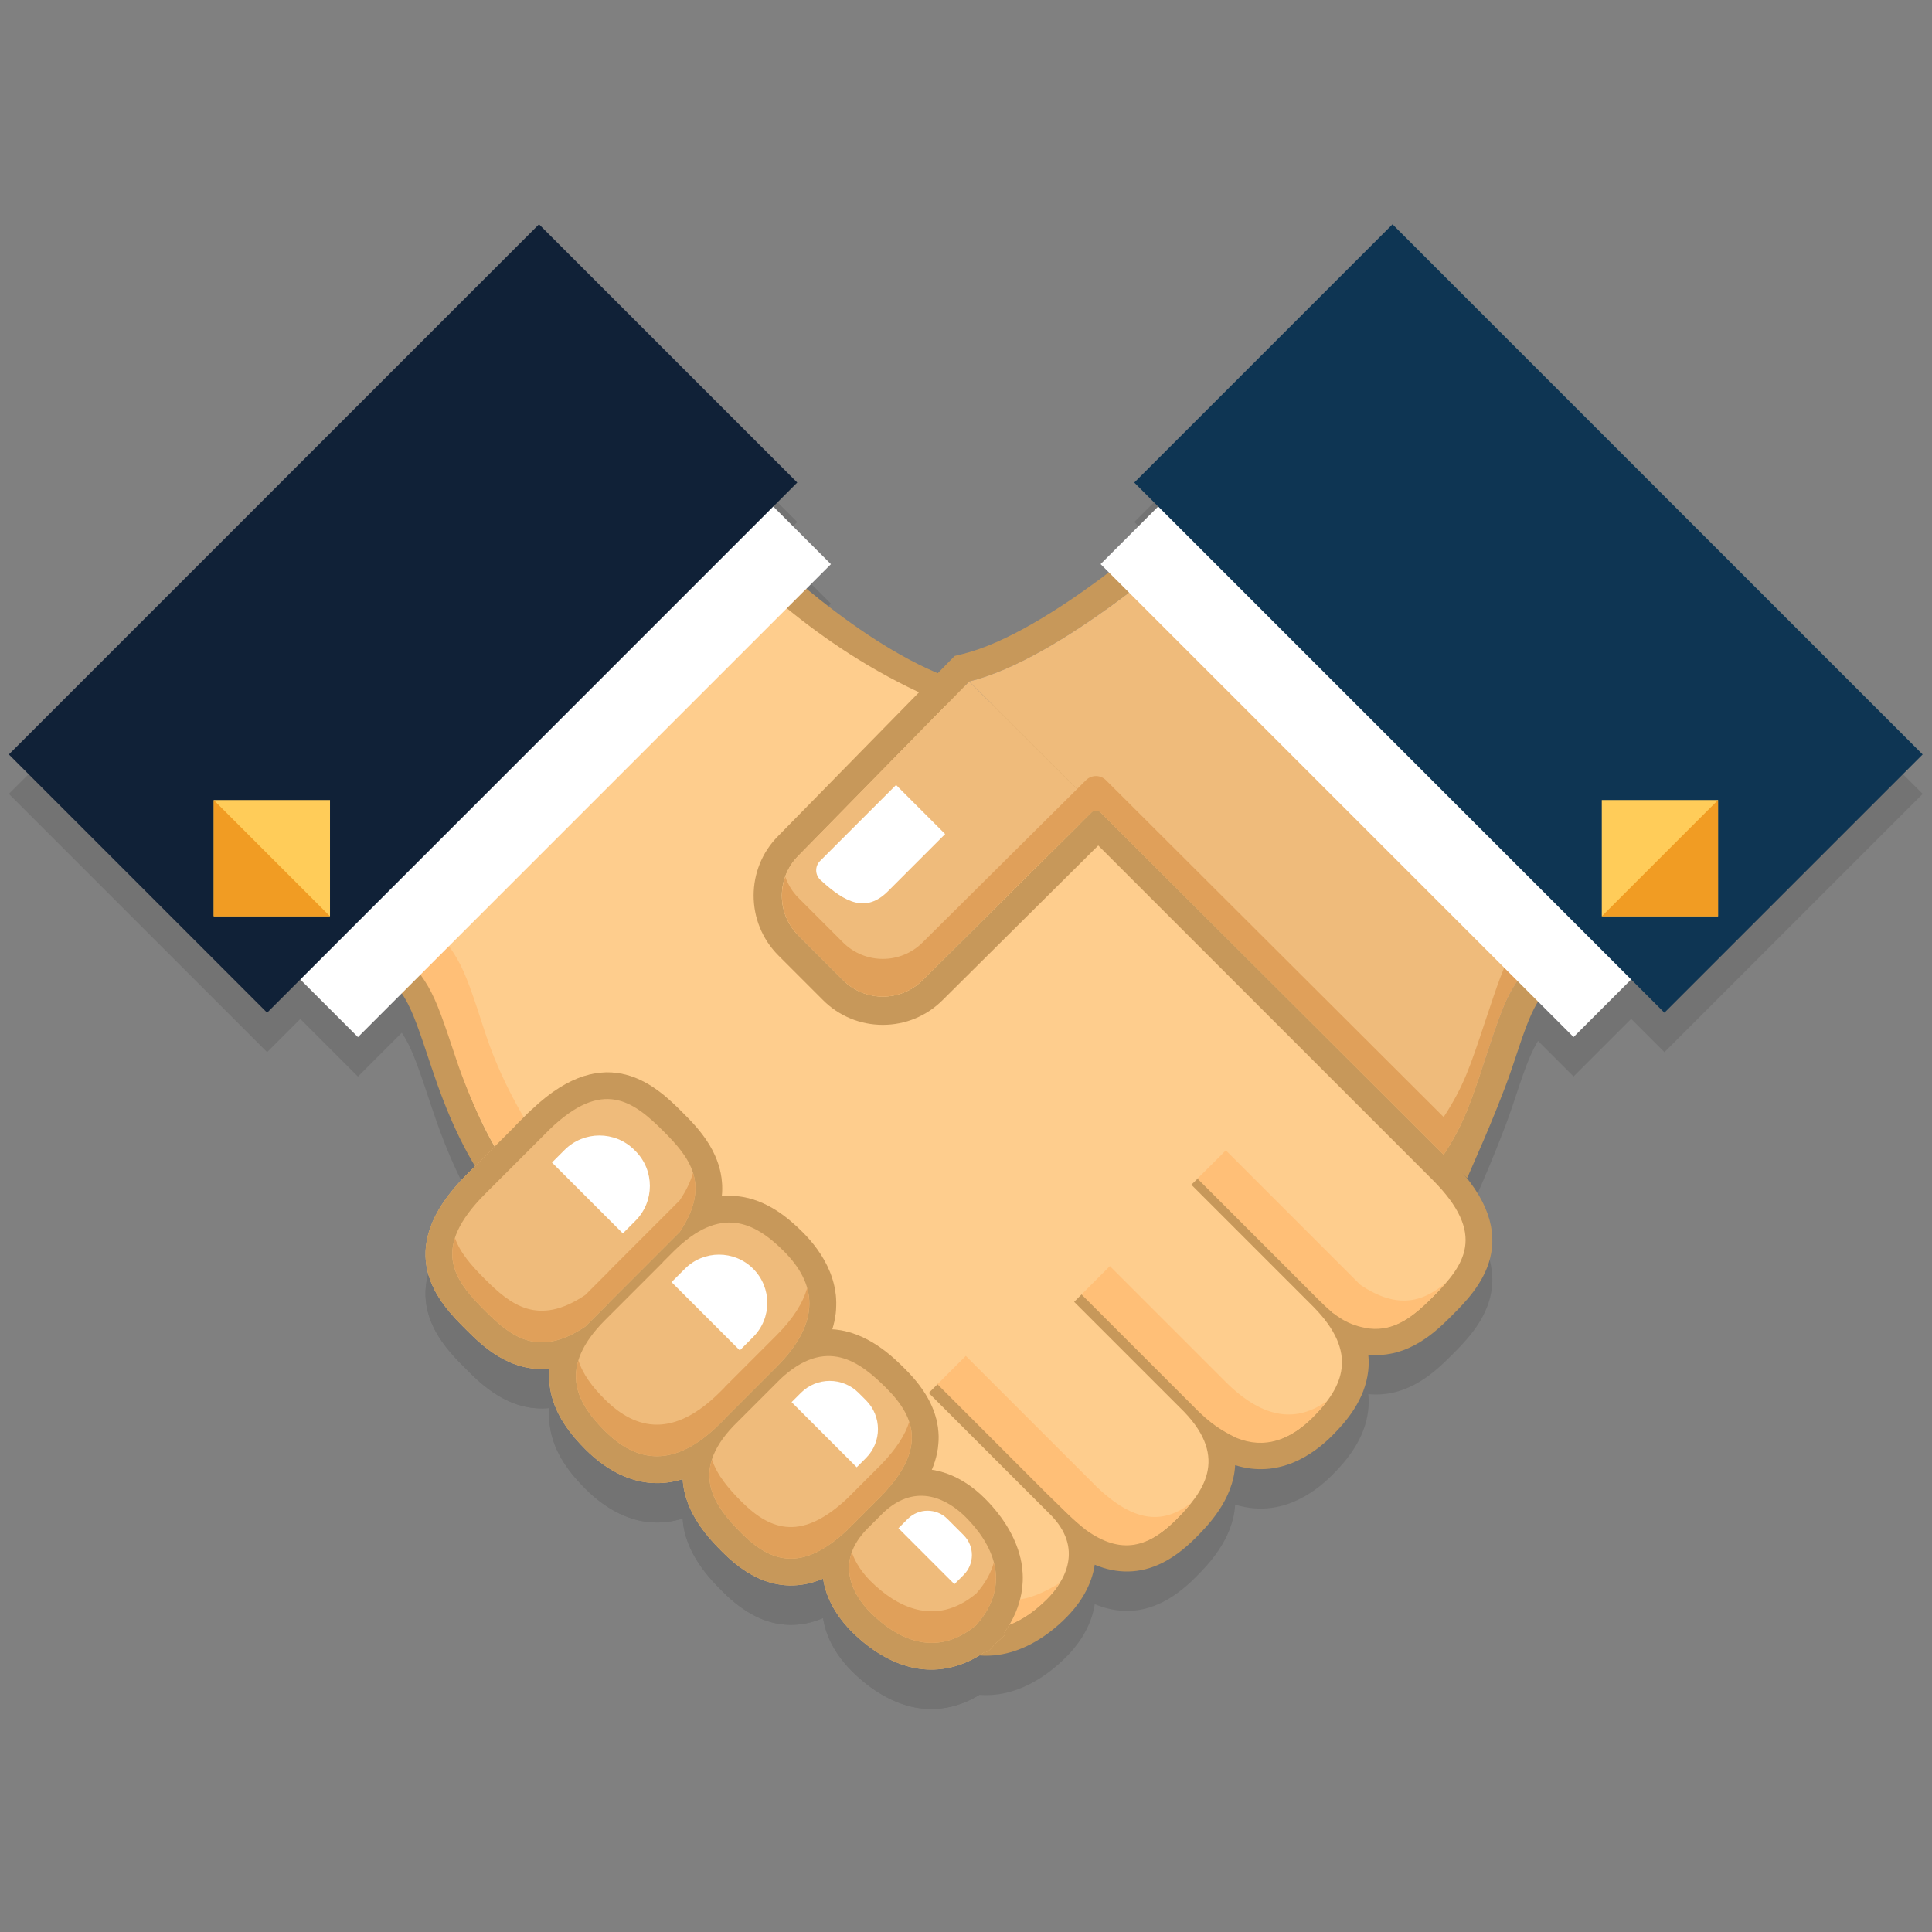 <?xml version="1.0" encoding="utf-8"?>
<!-- Generator: Adobe Illustrator 17.0.0, SVG Export Plug-In . SVG Version: 6.00 Build 0)  -->
<!DOCTYPE svg PUBLIC "-//W3C//DTD SVG 1.1//EN" "http://www.w3.org/Graphics/SVG/1.1/DTD/svg11.dtd">
<svg version="1.1" id="Layer_1" xmlns="http://www.w3.org/2000/svg" xmlns:xlink="http://www.w3.org/1999/xlink" x="0px" y="0px"
	 width="200px" height="200px" viewBox="0 0 200 200" enable-background="new 0 0 200 200" xml:space="preserve">
<rect x="0" y="0" width="200" height="200" fill="#808080" stroke="none"/>
<g>
	<g opacity="0.1">
		<g>
			<defs>
				<rect id="SVGID_1_" x="0.915" y="27.289" width="198.147" height="149.624"/>
			</defs>
			<clipPath id="SVGID_2_">
				<use xlink:href="#SVGID_1_"  overflow="visible"/>
			</clipPath>
			<path clip-path="url(#SVGID_2_)" d="M137.224,151.429c1.287-1.287,4.635-4.635,2.824-9.256c4.666,1.725,7.673-1.282,9.584-3.193
				c3.379-3.379,6.439-7.53-0.089-14.059l-49.129-49.128C90.917,73.46,76.968,60.579,74.538,58.15
				c-0.246-0.246-0.475-0.479-0.686-0.692c-0.171-0.172-0.329-0.336-0.483-0.489c-0.763-0.764-3.403-2.148-4.814-0.738
				L32.489,92.297c-0.597,0.598-0.811,1.668,0.128,2.607c0.281,0.281,0.628,0.521,0.96,0.75c0.19,0.133,0.448,0.31,0.539,0.401
				c1.173,1.365,2.923,3.171,4.467,4.762l0.331,0.343c4.776,4.93,4.821,5.069,7.26,12.388l0.094,0.281
				c3.232,9.709,6.519,14.091,14.756,22.329c1.856,1.856,20.524,20.468,22.96,22.839c3.345,3.256,7.139,6.949,11.72,11.53
				c0.106,0.114,0.21,0.223,0.315,0.328c4.154,4.154,9.134,3.941,13.658-0.584c1.787-1.787,3.038-4.279,2.497-6.884
				c3.832,2.644,7.336,2.191,10.87-1.344c1.549-1.549,4.679-4.675,3.463-8.831C131.083,155.868,134.771,153.881,137.224,151.429"/>
			<path clip-path="url(#SVGID_2_)" d="M141.645,144.319c4.193,0.411,7.065-2.461,8.673-4.07c2.585-2.584,7.963-7.963-0.071-15.996
				l-1.34-1.341l-43.228-43.228c-3.821-3.822-5.559-4.603-8.82-6.006c-9.501-4.085-19.178-13.76-21.633-16.216
				c-0.246-0.245-0.469-0.472-0.681-0.686c-0.172-0.175-0.334-0.34-0.485-0.492c-0.607-0.606-1.556-1.156-2.544-1.473
				c-2.305-0.741-3.638,0.14-4.23,0.731L31.22,91.61c-1.075,1.075-1.395,3.039,0.128,4.562c0.371,0.37,0.786,0.658,1.15,0.91
				c0.11,0.076,0.266,0.183,0.35,0.249c1.2,1.387,2.924,3.164,4.449,4.738l0.332,0.344c4.557,4.703,4.557,4.703,6.941,11.862
				l0.094,0.285c3.319,9.973,6.679,14.456,15.091,22.868c1.862,1.863,20.534,20.478,22.973,22.851
				c3.341,3.252,7.123,6.936,11.695,11.504c0.108,0.118,0.219,0.232,0.329,0.341c3.396,3.396,6.765,3.615,8.996,3.201
				c2.274-0.423,4.563-1.73,6.617-3.785c1.084-1.084,2.471-2.862,2.908-5.161c0.021-0.102,0.039-0.21,0.053-0.321
				c1.174,0.495,2.333,0.725,3.495,0.702c2.381-0.049,4.642-1.176,6.913-3.445c1.199-1.2,3.926-3.926,4.129-7.557
				c0-0.001,0.002-0.003,0.003-0.002c4.493,1.395,8.031-1.045,10.044-3.059c1.435-1.434,3.379-3.687,3.723-6.673
				C141.7,145.457,141.703,144.889,141.645,144.319 M123.991,149.999l-11.974-11.973l-0.821,0.821l11.394,11.393
				c4.641,4.84,1.946,8.356-0.814,11.117c-3.185,3.185-6.45,4.026-11.182-0.544l-13.49-13.491l-0.96,0.959l12.434,12.433
				c0.041,0.041,0.082,0.08,0.12,0.118c3.54,3.54,1.512,6.949-0.289,8.75c-2.727,2.726-7.151,5.135-11.703,0.584
				c-0.101-0.1-0.199-0.204-0.298-0.311c-7.99-7.989-30.342-30.03-34.698-34.386c-8.169-8.169-11.292-12.383-14.421-21.787
				c-2.575-7.731-2.617-7.976-7.675-13.197c-1.598-1.649-3.51-3.612-4.741-5.044c-0.02-0.024-0.045-0.048-0.068-0.072
				c-0.364-0.364-1.118-0.77-1.501-1.154c-0.23-0.23-0.327-0.453-0.128-0.651l35.326-35.326c0.989-0.989,2.61-0.989,3.6,0
				c0.335,0.336,0.724,0.734,1.168,1.179c3.287,3.286,10.92,11.473,22.918,16.807c2.839,1.262,4.72,2.597,7.612,5.489l44.474,44.474
				l0.018,0.018c5.68,5.68,3.283,8.872,0.071,12.086c-2.637,2.637-5.489,4.988-10.419,1.667v-0.001l-13.927-13.926
				c0.019,0.022-0.69,0.69-0.69,0.69l12.626,12.626c4.767,4.821,3.052,8.341,0.001,11.392
				C132.62,154.077,128.714,154.709,123.991,149.999"/>
			<path clip-path="url(#SVGID_2_)" d="M99.283,166.982c-22.977-22.977-42.994-37.27-49.118-56.174
				c-2.511-7.752-2.617-7.976-7.674-13.198c-1.599-1.649-3.512-3.61-4.744-5.043c-0.51-0.597-2.251-1.323-1.696-1.878l-2.934,2.934
				c-0.554,0.554,1.186,1.281,1.697,1.877c1.231,1.432,3.143,3.394,4.741,5.044c5.058,5.221,5.099,5.466,7.675,13.197
				c1.361,4.087,3.951,9.984,7.598,14.285c8.287,9.774,25.059,25.425,41.522,41.888c4.656,4.967,9.215,2.513,12.001-0.274
				c0.461-0.462,0.938-1.029,1.331-1.678C106.681,169.805,103.166,171.123,99.283,166.982"/>
			<path clip-path="url(#SVGID_2_)" d="M140.82,137.084l-13.927-13.927c0.018,0.023-2.933,2.934-2.933,2.934l12.49,12.491
				c1.876,1.896,3.153,2.713,5.305,3.03c2.725,0.309,4.691-1.403,6.55-3.261c0.507-0.506,0.994-1.014,1.43-1.53
				C147.472,138.731,144.835,139.789,140.82,137.084"/>
			<path clip-path="url(#SVGID_2_)" d="M126.867,147.123l-11.974-11.974l-2.935,2.934l11.475,11.475
				c1.998,2.08,3.185,2.673,4.526,3.36c2.982,1.225,5.6,0.218,7.937-2.118c0.546-0.546,1.047-1.108,1.477-1.688
				C134.369,151.269,130.921,151.165,126.867,147.123"/>
			<path clip-path="url(#SVGID_2_)" d="M113.47,157.938l-13.491-13.491l-2.933,2.934l11.318,11.319
				c2.041,1.972,2.568,2.568,3.992,3.717c3.782,2.756,6.6,1.759,9.361-1.002c0.548-0.548,1.092-1.126,1.577-1.736
				C120.516,161.797,117.534,161.862,113.47,157.938"/>
			
				<rect x="47.662" y="46.576" transform="matrix(-0.707 -0.707 0.707 -0.707 37.823 178.071)" clip-path="url(#SVGID_2_)" width="16.258" height="69.251"/>
			
				<rect x="22.82" y="29.286" transform="matrix(-0.707 -0.707 0.707 -0.707 23.079 145.755)" clip-path="url(#SVGID_2_)" width="37.813" height="77.624"/>
			<rect x="22.125" y="86.9" clip-path="url(#SVGID_2_)" width="12.036" height="12.034"/>
			<polygon clip-path="url(#SVGID_2_)" points="22.123,98.934 34.159,98.934 22.125,86.9 			"/>
			<path clip-path="url(#SVGID_2_)" d="M105.725,165.809c-0.423-2.274-1.73-4.562-3.785-6.616c-1.085-1.085-2.862-2.471-5.162-2.908
				c-0.101-0.021-0.209-0.039-0.32-0.053c0.495-1.173,0.725-2.333,0.702-3.495c-0.049-2.381-1.175-4.642-3.445-6.912
				c-1.2-1.2-3.927-3.926-7.557-4.129c-0.001-0.001-0.003-0.002-0.002-0.004c1.395-4.494-1.045-8.031-3.059-10.045
				c-1.434-1.434-3.687-3.379-6.672-3.723c-0.568-0.066-1.136-0.07-1.706-0.012c0.41-4.193-2.461-7.065-4.07-8.673
				c-2.537-2.536-7.773-7.734-15.563-0.327l-0.009-0.009l-0.194,0.195c-0.079,0.076-0.153,0.134-0.231,0.212l-1.341,1.341
				l0.017,0.003l-3.701,3.701l-1.34,1.34c-8.034,8.034-2.656,13.412-0.072,15.996c1.609,1.609,4.481,4.481,8.674,4.071
				c-0.059,0.569-0.054,1.138,0.012,1.705c0.343,2.985,2.288,5.238,3.723,6.673c2.014,2.013,5.551,4.453,10.045,3.059
				c0.001-0.001,0.003,0,0.003,0.002c0.204,3.63,2.93,6.357,4.129,7.556c2.27,2.27,4.531,3.396,6.912,3.446
				c1.161,0.023,2.322-0.207,3.495-0.702c0.015,0.111,0.033,0.218,0.053,0.32c0.438,2.299,1.824,4.078,2.908,5.162
				c2.055,2.054,4.343,3.361,6.617,3.784c1.851,0.343,4.488,0.222,7.271-1.759l0.124,0.128c0.118-0.109,0.232-0.22,0.341-0.329
				c0.193-0.193,0.34-0.384,0.512-0.577c0.249-0.216,0.498-0.415,0.748-0.664c0.109-0.109,0.22-0.224,0.329-0.342l-0.147-0.142
				C105.946,170.298,106.067,167.66,105.725,165.809"/>
			<path clip-path="url(#SVGID_2_)" d="M129.837,55.623c0.585,0,1.144,0.169,1.584,0.608l36.066,36.066
				c0.597,0.597,0.812,1.668-0.128,2.607c-0.281,0.281-0.628,0.521-0.96,0.749c-0.19,0.134-0.448,0.311-0.539,0.402
				c-1.173,1.365-2.922,3.171-4.467,4.762l-0.331,0.344c-4.775,4.929-4.821,5.068-7.26,12.387l-0.094,0.282
				c-0.648,1.946-2.106,5.512-2.797,7.104l-35.381-35.275l-20.015,19.878c-1.14,1.14-2.633,1.709-4.127,1.709
				c-1.494,0-2.986-0.57-4.126-1.709l-4.615-4.615c-2.278-2.278-2.278-5.973,0-8.252l17.686-18.043
				c9.497-2.332,22.675-14.048,25.103-16.477c0.246-0.246,0.475-0.479,0.686-0.692c0.171-0.172,0.329-0.336,0.483-0.489
				C127.132,56.443,128.546,55.623,129.837,55.623 M129.837,52.698c-2.272,0-4.414,1.316-5.299,2.202l-0.281,0.283l-0.211,0.214
				l-0.147,0.148c-0.166,0.169-0.343,0.348-0.531,0.536c-2.153,2.153-14.941,13.546-23.732,15.704l-0.808,0.199l-0.583,0.594
				L80.558,90.623c-3.394,3.394-3.394,8.952,0.021,12.368l4.615,4.615c1.654,1.655,3.855,2.566,6.194,2.566
				c2.34,0,4.54-0.911,6.195-2.566l17.942-17.82l33.318,33.22l3.039,3.029l1.709-3.935c0.664-1.53,2.194-5.256,2.891-7.347
				l0.094-0.28c2.274-6.826,2.274-6.826,6.585-11.276l0.338-0.352c1.483-1.529,3.162-3.259,4.387-4.663
				c0.042-0.029,0.087-0.059,0.128-0.088l0.061-0.043c0.381-0.263,0.878-0.606,1.35-1.077c0.996-0.996,1.528-2.263,1.497-3.57
				c-0.029-1.194-0.514-2.321-1.369-3.175l-36.066-36.066C132.532,53.205,131.268,52.698,129.837,52.698"/>
			<path clip-path="url(#SVGID_2_)" d="M100.334,74.627c9.498-2.332,22.675-14.048,25.103-16.477
				c0.246-0.247,0.475-0.479,0.686-0.692c0.171-0.173,0.33-0.336,0.483-0.49c0.764-0.764,3.404-2.148,4.814-0.737l36.066,36.065
				c0.597,0.598,0.812,1.668-0.128,2.608c-0.281,0.281-0.627,0.52-0.96,0.749c-0.19,0.133-0.448,0.311-0.539,0.402
				c-1.173,1.365-2.922,3.17-4.467,4.761l-0.331,0.344c-4.775,4.929-4.821,5.068-7.26,12.387l-0.094,0.281
				c-1.527,4.588-2.192,6.611-4.26,9.789L100.334,74.627z"/>
			<path clip-path="url(#SVGID_2_)" d="M105.725,165.809c-0.423-2.273-1.73-4.562-3.785-6.616c-1.085-1.085-2.862-2.471-5.162-2.908
				c-0.101-0.021-0.209-0.039-0.319-0.053c0.495-1.173,0.724-2.333,0.701-3.495c-0.049-2.381-1.175-4.641-3.445-6.912
				c-1.2-1.199-3.927-3.926-7.557-4.129c-0.001-0.001-0.002-0.002-0.002-0.004c1.395-4.494-1.045-8.031-3.058-10.045
				c-1.435-1.434-3.688-3.379-6.673-3.723c-0.568-0.066-1.136-0.07-1.705-0.011c0.409-4.193-2.462-7.065-4.071-8.674
				c-2.536-2.536-7.773-7.734-15.563-0.327l-0.008-0.009l-0.195,0.195c-0.079,0.076-0.152,0.134-0.231,0.212l-1.341,1.34
				l0.017,0.003l-3.701,3.701l-1.34,1.34c-8.034,8.034-2.656,13.413-0.072,15.997c1.609,1.608,4.481,4.48,8.674,4.07
				c-0.059,0.569-0.054,1.138,0.012,1.705c0.343,2.985,2.288,5.238,3.723,6.673c2.014,2.014,5.551,4.453,10.045,3.059
				c0.001-0.001,0.003,0,0.003,0.002c0.204,3.63,2.93,6.357,4.129,7.556c2.27,2.27,4.531,3.396,6.913,3.446
				c1.161,0.023,2.321-0.207,3.495-0.702c0.014,0.111,0.032,0.218,0.053,0.32c0.437,2.299,1.823,4.078,2.908,5.162
				c2.055,2.054,4.343,3.361,6.617,3.784c1.851,0.343,4.488,0.222,7.271-1.758l0.124,0.128c0.118-0.108,0.232-0.219,0.341-0.329
				c0.193-0.193,0.34-0.384,0.512-0.576c0.25-0.217,0.498-0.416,0.748-0.665c0.109-0.109,0.22-0.224,0.329-0.341l-0.147-0.143
				C105.947,170.298,106.067,167.66,105.725,165.809 M50.172,139.735c-3.213-3.213-5.61-6.406,0.071-12.086
				c0.008-0.008,0.012-0.012,0.018-0.018c0,0,5.719-5.719,6.652-6.652c5.486-5.285,8.626-2.937,11.78,0.217
				c2.637,2.637,4.988,5.489,1.667,10.418c-0.001,0-0.001,0.001-0.001,0.001l-7.338,7.338c0.001-0.001,0.01,0.008,0.01,0.009
				l-2.441,2.441C55.661,144.722,52.809,142.371,50.172,139.735 M62.58,152.183c-3.05-3.051-4.765-6.572,0.002-11.392l6.038-6.037
				c0,0-0.009-0.009-0.01-0.01l1.14-1.14c4.821-4.767,8.342-3.053,11.392-0.002c3.335,3.335,3.967,7.239-0.743,11.964l-5.385,5.385
				l0.01,0.01l-0.48,0.479C69.82,156.151,65.915,155.518,62.58,152.183 M76.759,162.799c-2.761-2.761-5.457-6.276-0.814-11.116
				l4.806-4.806l-0.003-0.004c4.784-4.499,8.269-1.832,11.009,0.908c3.186,3.185,4.027,6.45-0.543,11.182l-3.491,3.491
				C83.11,166.786,79.895,165.934,76.759,162.799 M90.126,171.026c-1.802-1.802-3.83-5.21-0.29-8.75
				c0.038-0.038,0.08-0.078,0.121-0.118l1.504-1.504c3.458-3.234,6.761-1.269,8.524,0.495c2.616,2.616,4.922,6.796,1.085,11.151
				C96.79,175.884,92.701,173.6,90.126,171.026"/>
			<path clip-path="url(#SVGID_2_)" d="M60.592,141.401l2.441-2.441c-0.001,0-0.01-0.01-0.011-0.009l7.338-7.338h0.001
				c1.678-2.491,1.904-4.45,1.381-6.121c-0.246,0.871-0.682,1.814-1.381,2.853H70.36l-7.338,7.339
				c0.001-0.001,0.01,0.008,0.011,0.008l-2.441,2.441v0.001c-4.93,3.321-7.782,0.969-10.419-1.667
				c-1.353-1.354-2.553-2.706-3.074-4.239c-0.988,3.052,0.842,5.276,3.074,7.507C52.809,142.371,55.662,144.723,60.592,141.401z"/>
			<path clip-path="url(#SVGID_2_)" d="M75.024,150.961l-0.01-0.01l5.385-5.385c3.026-3.035,3.838-5.731,3.154-8.156
				c-0.419,1.528-1.423,3.152-3.154,4.888l-5.385,5.386l0.01,0.009l-0.479,0.48c-4.724,4.71-8.629,4.077-11.963,0.742
				c-1.243-1.242-2.253-2.564-2.706-4.017c-0.874,2.837,0.593,5.174,2.706,7.286c3.334,3.335,7.239,3.967,11.963-0.743
				L75.024,150.961z"/>
			<path clip-path="url(#SVGID_2_)" d="M94.122,151.278c-0.416,1.337-1.335,2.789-2.908,4.417l-3.49,3.49
				c-4.613,4.333-7.829,3.481-10.964,0.345c-1.275-1.275-2.527-2.714-3.058-4.367c-1.001,3.116,1.008,5.584,3.058,7.635
				c3.136,3.136,6.351,3.988,10.964-0.345l3.49-3.49C94.157,155.917,94.847,153.479,94.122,151.278"/>
			<path clip-path="url(#SVGID_2_)" d="M102.881,165.835c-0.284,1.04-0.857,2.113-1.812,3.197c-4.28,3.584-8.369,1.3-10.943-1.274
				c-0.752-0.751-1.536-1.784-1.946-2.986c-0.919,2.582,0.575,4.884,1.946,6.255c2.575,2.575,6.664,4.858,10.943,1.273
				C103.068,170.031,103.392,167.812,102.881,165.835"/>
			<path clip-path="url(#SVGID_2_)" d="M113.457,87.717l-17.942,17.819c-2.278,2.279-5.973,2.279-8.252,0l-4.615-4.615
				c-2.279-2.278-2.279-5.973,0-8.251l17.686-18.043L113.457,87.717z"/>
			<path clip-path="url(#SVGID_2_)" d="M166.717,91.527c-0.107,0.076-0.212,0.153-0.318,0.226c-0.19,0.134-0.448,0.311-0.539,0.402
				c-1.173,1.365-2.923,3.171-4.467,4.762l-0.331,0.343c-4.776,4.93-4.821,5.068-7.26,12.387l-0.094,0.282
				c-1.527,4.588-2.192,6.61-4.26,9.788l-34.959-34.872c-0.571-0.568-1.493-0.569-2.064-0.002l-16.909,16.793
				c-2.278,2.279-5.973,2.279-8.252,0l-4.615-4.614c-0.634-0.635-1.073-1.383-1.355-2.176c-0.729,2.055-0.29,4.432,1.355,6.075
				l4.615,4.616c2.278,2.278,5.973,2.278,8.252,0l17.426-17.306c0.286-0.284,0.747-0.284,1.032,0l35.475,35.387
				c2.069-3.178,2.734-5.2,4.26-9.789l0.094-0.281c2.438-7.319,2.484-7.458,7.26-12.388l0.331-0.344
				c1.543-1.591,3.294-3.397,4.467-4.762c0.091-0.091,0.35-0.268,0.539-0.401c0.333-0.229,0.68-0.468,0.96-0.75
				c0.939-0.939,0.724-2.01,0.128-2.607L166.717,91.527z"/>
			
				<rect x="136.056" y="46.577" transform="matrix(0.707 -0.707 0.707 0.707 -15.188 125.738)" clip-path="url(#SVGID_2_)" width="16.258" height="69.25"/>
			
				<rect x="139.343" y="29.286" transform="matrix(0.707 -0.707 0.707 0.707 -1.801 131.847)" clip-path="url(#SVGID_2_)" width="37.813" height="77.624"/>
			<rect x="165.816" y="86.9" clip-path="url(#SVGID_2_)" width="12.036" height="12.034"/>
			<polygon clip-path="url(#SVGID_2_)" points="177.852,98.934 165.817,98.934 177.851,86.9 			"/>
			<path clip-path="url(#SVGID_2_)" d="M84.893,93.208l7.867-7.867l5.082,5.081l-5.911,5.911c-2.255,2.255-4.388,1.253-6.999-1.16
				C84.361,94.647,84.344,93.757,84.893,93.208"/>
			<path clip-path="url(#SVGID_2_)" d="M64.475,131.761l-7.335-7.335l1.304-1.304c1.995-1.995,5.23-1.995,7.225,0l0.11,0.11
				c1.994,1.995,1.994,5.23,0,7.225L64.475,131.761z"/>
			<path clip-path="url(#SVGID_2_)" d="M76.584,143.871l-7.066-7.066l1.383-1.383c1.951-1.951,5.114-1.951,7.066,0
				c1.951,1.951,1.951,5.115,0,7.066L76.584,143.871z"/>
			<path clip-path="url(#SVGID_2_)" d="M88.687,155.973l-6.742-6.742l0.962-0.961c1.649-1.651,4.324-1.651,5.974,0l0.768,0.767
				c1.649,1.65,1.649,4.325,0,5.974L88.687,155.973z"/>
			<path clip-path="url(#SVGID_2_)" d="M98.798,168.072l-5.792-5.792l0.961-0.962c1.135-1.134,2.974-1.134,4.108,0l1.685,1.684
				c1.134,1.135,1.134,2.975,0,4.108L98.798,168.072z"/>
		</g>
	</g>
	<path fill="#FECD8D" d="M137.224,147.347c1.287-1.287,4.635-4.635,2.824-9.256c4.666,1.726,7.673-1.282,9.584-3.193
		c3.379-3.379,6.439-7.53-0.089-14.059l-49.129-49.128c-9.497-2.332-23.445-15.213-25.875-17.643
		c-0.246-0.246-0.475-0.478-0.686-0.691c-0.171-0.173-0.329-0.336-0.483-0.489c-0.763-0.764-3.403-2.149-4.814-0.738L32.489,88.215
		c-0.597,0.598-0.811,1.668,0.128,2.607c0.281,0.281,0.628,0.522,0.96,0.75c0.19,0.133,0.448,0.311,0.539,0.402
		c1.173,1.365,2.923,3.17,4.467,4.761l0.331,0.344c4.776,4.929,4.821,5.068,7.26,12.387l0.094,0.282
		c3.232,9.709,6.519,14.091,14.756,22.328c1.856,1.856,20.524,20.468,22.96,22.84c3.345,3.256,7.139,6.949,11.72,11.53
		c0.106,0.115,0.21,0.223,0.315,0.328c4.154,4.154,9.134,3.941,13.658-0.584c1.787-1.787,3.038-4.278,2.497-6.884
		c3.832,2.644,7.336,2.191,10.87-1.344c1.549-1.549,4.679-4.674,3.463-8.831C131.083,151.788,134.771,149.8,137.224,147.347"/>
	<path fill="#C7985A" d="M141.645,140.238c4.193,0.41,7.065-2.461,8.673-4.07c2.585-2.584,7.963-7.963-0.071-15.996l-1.34-1.341
		l-43.228-43.228c-3.821-3.821-5.559-4.602-8.82-6.005c-9.501-4.085-19.178-13.76-21.633-16.216
		c-0.246-0.245-0.469-0.472-0.681-0.686c-0.172-0.175-0.334-0.341-0.485-0.492c-0.606-0.607-1.556-1.156-2.544-1.473
		c-2.305-0.741-3.638,0.14-4.23,0.731L31.22,87.53c-1.075,1.075-1.395,3.039,0.128,4.562c0.371,0.37,0.786,0.658,1.15,0.91
		c0.11,0.076,0.266,0.183,0.35,0.249c1.2,1.387,2.924,3.164,4.449,4.738l0.332,0.344c4.557,4.703,4.557,4.703,6.941,11.862
		l0.094,0.285c3.319,9.973,6.679,14.456,15.091,22.868c1.862,1.862,20.534,20.478,22.973,22.851
		c3.341,3.252,7.123,6.935,11.695,11.504c0.108,0.117,0.219,0.232,0.329,0.341c3.396,3.396,6.765,3.615,8.996,3.201
		c2.274-0.423,4.563-1.73,6.617-3.785c1.084-1.085,2.471-2.862,2.908-5.162c0.021-0.101,0.039-0.209,0.053-0.32
		c1.174,0.495,2.333,0.725,3.495,0.702c2.381-0.049,4.642-1.176,6.913-3.445c1.199-1.2,3.926-3.926,4.129-7.557
		c0-0.002,0.002-0.003,0.003-0.002c4.493,1.395,8.031-1.045,10.044-3.059c1.435-1.434,3.379-3.687,3.723-6.673
		C141.7,141.376,141.703,140.808,141.645,140.238 M123.991,145.919l-11.974-11.973l-0.821,0.821l11.394,11.393
		c4.641,4.84,1.946,8.356-0.814,11.116c-3.185,3.186-6.45,4.027-11.182-0.543l-13.49-13.491l-0.96,0.959l12.434,12.433
		c0.041,0.041,0.082,0.08,0.12,0.118c3.54,3.54,1.512,6.949-0.289,8.75c-2.727,2.727-7.151,5.136-11.703,0.585
		c-0.101-0.1-0.199-0.205-0.298-0.311c-7.99-7.989-30.342-30.03-34.698-34.386c-8.169-8.169-11.292-12.383-14.421-21.787
		c-2.575-7.731-2.617-7.976-7.675-13.197c-1.598-1.65-3.51-3.612-4.741-5.044c-0.02-0.024-0.045-0.048-0.068-0.072
		c-0.364-0.364-1.118-0.77-1.501-1.154c-0.23-0.23-0.327-0.453-0.128-0.651L68.501,54.16c0.989-0.989,2.61-0.989,3.6,0
		c0.335,0.336,0.724,0.734,1.168,1.179c3.287,3.286,10.92,11.473,22.918,16.807c2.839,1.262,4.72,2.597,7.612,5.489l44.474,44.474
		c0.005,0.005,0.011,0.01,0.018,0.017c5.68,5.68,3.283,8.873,0.071,12.086c-2.637,2.637-5.489,4.988-10.419,1.667
		c0-0.001,0-0.001,0-0.001l-13.927-13.926c0.019,0.022-0.69,0.69-0.69,0.69l12.626,12.626c4.767,4.821,3.052,8.341,0.001,11.392
		C132.62,149.997,128.714,150.628,123.991,145.919"/>
	<path fill="#FFBF77" d="M99.283,162.901c-22.977-22.976-42.994-37.269-49.118-56.174c-2.511-7.752-2.617-7.976-7.674-13.198
		c-1.599-1.648-3.512-3.61-4.744-5.043c-0.51-0.596-2.251-1.323-1.696-1.878l-2.934,2.934c-0.554,0.554,1.186,1.282,1.697,1.877
		c1.231,1.433,3.143,3.394,4.741,5.044c5.058,5.222,5.099,5.466,7.675,13.197c1.361,4.087,3.951,9.984,7.598,14.285
		c8.287,9.774,25.059,25.425,41.522,41.888c4.656,4.968,9.215,2.513,12.001-0.274c0.461-0.461,0.938-1.029,1.331-1.678
		C106.681,165.724,103.166,167.043,99.283,162.901"/>
	<path fill="#FFBF77" d="M140.82,133.003l-13.927-13.927c0.018,0.023-2.933,2.934-2.933,2.934l12.49,12.491
		c1.876,1.896,3.153,2.713,5.305,3.03c2.725,0.31,4.691-1.402,6.55-3.261c0.507-0.507,0.994-1.014,1.43-1.531
		C147.472,134.651,144.835,135.708,140.82,133.003"/>
	<path fill="#FFBF77" d="M126.867,143.042l-11.974-11.974l-2.935,2.934l11.475,11.475c1.998,2.08,3.185,2.673,4.526,3.36
		c2.982,1.225,5.6,0.218,7.937-2.118c0.546-0.546,1.047-1.108,1.477-1.688C134.369,147.188,130.921,147.084,126.867,143.042"/>
	<path fill="#FFBF77" d="M113.47,153.857l-13.491-13.491l-2.933,2.934l11.318,11.319c2.041,1.971,2.568,2.568,3.992,3.717
		c3.782,2.756,6.6,1.759,9.361-1.002c0.548-0.547,1.092-1.125,1.577-1.736C120.516,157.716,117.534,157.781,113.47,153.857"/>
	
		<rect x="47.662" y="42.496" transform="matrix(-0.707 -0.707 0.707 -0.707 40.709 171.104)" fill="#FFFFFF" width="16.258" height="69.251"/>
	
		<rect x="22.821" y="25.206" transform="matrix(-0.707 -0.707 0.707 -0.707 25.965 138.789)" fill="#102137" width="37.813" height="77.623"/>
	<rect x="22.125" y="82.82" fill="#FFCC59" width="12.036" height="12.033"/>
	<polygon fill="#F19C23" points="22.123,94.853 34.159,94.854 22.125,82.82 	"/>
	<path fill="#EFBB7B" d="M105.725,161.729c-0.423-2.274-1.73-4.562-3.785-6.616c-1.085-1.085-2.862-2.471-5.162-2.908
		c-0.101-0.021-0.209-0.039-0.32-0.053c0.495-1.173,0.725-2.333,0.702-3.495c-0.049-2.381-1.175-4.642-3.445-6.913
		c-1.2-1.199-3.927-3.926-7.557-4.129c-0.001,0-0.003-0.001-0.002-0.003c1.395-4.494-1.045-8.031-3.059-10.045
		c-1.434-1.434-3.687-3.379-6.672-3.723c-0.568-0.066-1.136-0.07-1.706-0.012c0.41-4.193-2.461-7.065-4.07-8.673
		c-2.537-2.537-7.773-7.735-15.563-0.327l-0.009-0.009l-0.194,0.195c-0.079,0.076-0.153,0.133-0.231,0.212l-1.341,1.34l0.017,0.004
		l-3.701,3.7l-1.34,1.341c-8.034,8.034-2.656,13.412-0.072,15.996c1.609,1.609,4.481,4.481,8.674,4.071
		c-0.059,0.569-0.054,1.138,0.012,1.705c0.343,2.985,2.288,5.238,3.723,6.673c2.014,2.013,5.551,4.453,10.045,3.058
		c0.001,0,0.003,0.001,0.003,0.002c0.204,3.631,2.93,6.357,4.129,7.557c2.27,2.27,4.531,3.396,6.912,3.445
		c1.161,0.024,2.322-0.206,3.495-0.701c0.015,0.11,0.033,0.218,0.053,0.32c0.438,2.299,1.824,4.078,2.908,5.162
		c2.055,2.054,4.343,3.361,6.617,3.784c1.851,0.343,4.488,0.222,7.271-1.759l0.124,0.128c0.118-0.109,0.232-0.22,0.341-0.329
		c0.193-0.192,0.34-0.384,0.512-0.576c0.249-0.216,0.498-0.415,0.748-0.665c0.109-0.108,0.22-0.223,0.329-0.341l-0.147-0.142
		C105.946,166.217,106.067,163.58,105.725,161.729"/>
	<path fill="#C7985A" d="M129.837,51.543c0.585,0,1.144,0.168,1.584,0.607l36.066,36.066c0.597,0.597,0.812,1.668-0.128,2.607
		c-0.281,0.281-0.628,0.521-0.96,0.75c-0.19,0.133-0.448,0.31-0.539,0.401c-1.173,1.365-2.922,3.171-4.467,4.762l-0.331,0.344
		c-4.775,4.929-4.821,5.068-7.26,12.386l-0.094,0.282c-0.648,1.946-2.106,5.512-2.797,7.104l-35.381-35.275l-20.014,19.878
		c-1.14,1.14-2.633,1.709-4.127,1.709c-1.494,0-2.986-0.57-4.126-1.709l-4.615-4.614c-2.278-2.279-2.278-5.973,0-8.252
		l17.686-18.042c9.497-2.333,22.675-14.049,25.103-16.478c0.246-0.246,0.475-0.479,0.686-0.692c0.171-0.172,0.329-0.336,0.483-0.489
		C127.133,52.362,128.546,51.543,129.837,51.543 M129.837,48.617c-2.272,0-4.414,1.317-5.299,2.202l-0.281,0.283l-0.211,0.214
		l-0.147,0.148c-0.166,0.169-0.343,0.348-0.531,0.536c-2.153,2.153-14.941,13.546-23.732,15.705l-0.808,0.198l-0.583,0.594
		L80.558,86.542c-3.394,3.395-3.394,8.952,0.021,12.368l4.615,4.616c1.654,1.654,3.855,2.566,6.194,2.566
		c2.34,0,4.54-0.912,6.195-2.567l17.942-17.82l33.318,33.22l3.039,3.029l1.709-3.935c0.664-1.529,2.194-5.255,2.891-7.346
		l0.094-0.281c2.274-6.826,2.274-6.826,6.585-11.276l0.338-0.351c1.483-1.529,3.162-3.26,4.387-4.663
		c0.042-0.03,0.087-0.06,0.128-0.089l0.061-0.043c0.381-0.263,0.878-0.605,1.35-1.077c0.996-0.996,1.528-2.263,1.497-3.57
		c-0.029-1.193-0.514-2.321-1.369-3.175l-36.066-36.066C132.532,49.124,131.268,48.617,129.837,48.617"/>
	<path fill="#EFBB7B" d="M100.334,70.547c9.498-2.332,22.675-14.048,25.103-16.478c0.246-0.246,0.475-0.478,0.686-0.691
		c0.171-0.173,0.33-0.336,0.483-0.49c0.764-0.764,3.404-2.148,4.814-0.738l36.066,36.066c0.597,0.598,0.812,1.668-0.128,2.607
		c-0.281,0.281-0.627,0.521-0.96,0.75c-0.19,0.133-0.448,0.311-0.539,0.402c-1.173,1.365-2.922,3.17-4.467,4.761l-0.331,0.344
		c-4.775,4.929-4.821,5.068-7.26,12.387l-0.094,0.281c-1.527,4.588-2.192,6.611-4.26,9.789L100.334,70.547z"/>
	<path fill="#C7985A" d="M105.725,161.728c-0.423-2.273-1.73-4.562-3.785-6.616c-1.085-1.085-2.862-2.471-5.162-2.908
		c-0.101-0.021-0.209-0.039-0.319-0.053c0.495-1.173,0.724-2.333,0.701-3.495c-0.049-2.381-1.175-4.641-3.445-6.912
		c-1.2-1.199-3.927-3.927-7.557-4.13c-0.001,0-0.002-0.001-0.002-0.003c1.395-4.494-1.045-8.031-3.058-10.045
		c-1.435-1.434-3.688-3.379-6.673-3.723c-0.568-0.066-1.136-0.07-1.705-0.012c0.409-4.192-2.462-7.064-4.071-8.673
		c-2.536-2.537-7.773-7.734-15.563-0.327l-0.008-0.009l-0.195,0.195c-0.079,0.076-0.152,0.133-0.231,0.212l-1.341,1.34l0.017,0.004
		l-3.701,3.701l-1.34,1.34c-8.034,8.034-2.656,13.413-0.072,15.996c1.609,1.609,4.481,4.481,8.674,4.071
		c-0.059,0.569-0.054,1.138,0.012,1.705c0.343,2.985,2.288,5.238,3.723,6.673c2.014,2.014,5.551,4.453,10.045,3.058
		c0.001,0,0.003,0.001,0.003,0.003c0.204,3.63,2.93,6.357,4.129,7.556c2.27,2.27,4.531,3.396,6.913,3.446
		c1.161,0.023,2.321-0.207,3.495-0.702c0.014,0.11,0.032,0.218,0.053,0.32c0.437,2.299,1.823,4.078,2.908,5.162
		c2.055,2.054,4.343,3.361,6.617,3.784c1.851,0.343,4.488,0.222,7.271-1.758l0.124,0.128c0.118-0.108,0.232-0.219,0.341-0.329
		c0.193-0.193,0.34-0.384,0.512-0.576c0.25-0.217,0.498-0.416,0.748-0.666c0.109-0.108,0.22-0.223,0.329-0.34L103.965,169
		C105.947,166.217,106.067,163.579,105.725,161.728 M50.172,135.654c-3.213-3.213-5.61-6.406,0.071-12.086
		c0.008-0.008,0.012-0.012,0.018-0.018l6.652-6.652c5.486-5.285,8.626-2.937,11.78,0.217c2.637,2.637,4.988,5.489,1.667,10.418
		H70.36l-7.338,7.339c0.001-0.001,0.01,0.008,0.01,0.009l-2.441,2.441C55.661,140.642,52.809,138.29,50.172,135.654 M62.58,148.102
		c-3.05-3.051-4.765-6.572,0.002-11.392l6.038-6.037c0,0-0.009-0.009-0.01-0.01l1.14-1.14c4.821-4.768,8.342-3.053,11.392-0.002
		c3.335,3.335,3.967,7.239-0.743,11.964l-5.385,5.385l0.01,0.01l-0.48,0.479C69.82,152.07,65.915,151.437,62.58,148.102
		 M76.759,158.718c-2.761-2.761-5.457-6.276-0.814-11.116l4.806-4.806l-0.003-0.004c4.784-4.499,8.269-1.832,11.009,0.908
		c3.186,3.185,4.027,6.45-0.543,11.182l-3.491,3.49C83.11,162.706,79.895,161.854,76.759,158.718 M90.126,166.945
		c-1.802-1.802-3.83-5.21-0.29-8.75c0.038-0.038,0.08-0.078,0.121-0.118l1.504-1.504c3.458-3.234,6.761-1.269,8.524,0.495
		c2.616,2.616,4.922,6.796,1.085,11.151C96.79,171.803,92.701,169.519,90.126,166.945"/>
	<path fill="#E0A05A" d="M60.592,137.32l2.441-2.441c-0.001,0-0.01-0.01-0.011-0.009l7.338-7.338c0,0,0.001,0,0.001-0.001
		c1.678-2.49,1.904-4.449,1.381-6.12c-0.246,0.871-0.682,1.814-1.381,2.853H70.36l-7.338,7.339c0.001-0.001,0.01,0.008,0.011,0.008
		l-2.441,2.441v0.001c-4.93,3.321-7.782,0.969-10.419-1.667c-1.353-1.354-2.553-2.706-3.074-4.239
		c-0.988,3.052,0.842,5.276,3.074,7.507C52.809,138.291,55.662,140.641,60.592,137.32z"/>
	<path fill="#E0A05A" d="M75.024,146.88l-0.01-0.009l5.385-5.386c3.026-3.035,3.838-5.73,3.154-8.155
		c-0.419,1.527-1.423,3.151-3.154,4.887l-5.385,5.386l0.01,0.009l-0.479,0.48c-4.724,4.71-8.629,4.078-11.963,0.743
		c-1.243-1.243-2.253-2.564-2.706-4.018c-0.874,2.838,0.593,5.174,2.706,7.286c3.334,3.335,7.239,3.968,11.963-0.742L75.024,146.88z
		"/>
	<path fill="#E0A05A" d="M94.122,147.197c-0.416,1.337-1.335,2.789-2.908,4.417l-3.49,3.49c-4.613,4.333-7.829,3.481-10.964,0.345
		c-1.275-1.275-2.527-2.714-3.058-4.367c-1.001,3.116,1.008,5.584,3.058,7.635c3.136,3.136,6.351,3.988,10.964-0.345l3.49-3.49
		C94.157,151.836,94.847,149.399,94.122,147.197"/>
	<path fill="#E0A05A" d="M102.881,161.754c-0.284,1.04-0.857,2.113-1.812,3.197c-4.28,3.584-8.369,1.3-10.943-1.274
		c-0.752-0.751-1.536-1.784-1.946-2.986c-0.919,2.582,0.575,4.883,1.946,6.255c2.575,2.575,6.664,4.858,10.943,1.273
		C103.068,165.95,103.392,163.732,102.881,161.754"/>
	<path fill="#EFBB7B" d="M113.457,83.637l-17.942,17.819c-2.278,2.279-5.973,2.279-8.252,0l-4.615-4.615
		c-2.279-2.278-2.279-5.973,0-8.251l17.686-18.043L113.457,83.637z"/>
	<path fill="#E0A05A" d="M166.717,87.446c-0.107,0.076-0.212,0.153-0.318,0.226c-0.19,0.133-0.448,0.31-0.539,0.401
		c-1.173,1.365-2.923,3.171-4.467,4.762l-0.331,0.344c-4.776,4.929-4.821,5.068-7.26,12.386l-0.094,0.282
		c-1.527,4.588-2.192,6.611-4.26,9.789l-34.959-34.872c-0.571-0.569-1.493-0.57-2.064-0.003L95.514,97.556
		c-2.278,2.278-5.973,2.278-8.252,0l-4.615-4.615c-0.634-0.635-1.073-1.383-1.355-2.176c-0.729,2.055-0.29,4.432,1.355,6.076
		l4.615,4.615c2.278,2.279,5.973,2.279,8.252,0L112.94,84.15c0.286-0.284,0.747-0.283,1.032,0.001l35.475,35.386
		c2.069-3.178,2.734-5.2,4.26-9.788l0.094-0.282c2.438-7.319,2.484-7.458,7.26-12.387l0.331-0.344
		c1.543-1.591,3.294-3.396,4.467-4.761c0.091-0.091,0.35-0.269,0.539-0.402c0.333-0.229,0.68-0.468,0.96-0.75
		c0.939-0.939,0.724-2.009,0.128-2.607L166.717,87.446z"/>
	
		<rect x="136.056" y="42.496" transform="matrix(0.707 -0.707 0.707 0.707 -12.302 124.542)" fill="#FFFFFF" width="16.258" height="69.25"/>
	
		<rect x="139.343" y="25.206" transform="matrix(0.707 -0.707 0.707 0.707 1.083 130.649)" fill="#0E3553" width="37.813" height="77.623"/>
	<rect x="165.816" y="82.82" fill="#FFCC59" width="12.036" height="12.033"/>
	<polygon fill="#F19C23" points="177.852,94.853 165.817,94.854 177.851,82.82 	"/>
	<path fill="#FFFFFF" d="M84.893,89.128l7.867-7.867l5.082,5.081l-5.911,5.911c-2.255,2.255-4.388,1.253-6.999-1.16
		C84.361,90.566,84.344,89.677,84.893,89.128"/>
	<path fill="#FFFFFF" d="M64.475,127.68l-7.335-7.335l1.304-1.304c1.995-1.994,5.23-1.994,7.225,0l0.11,0.11
		c1.994,1.995,1.994,5.23,0,7.225L64.475,127.68z"/>
	<path fill="#FFFFFF" d="M76.584,139.79l-7.066-7.066l1.383-1.383c1.951-1.951,5.114-1.951,7.066,0c1.951,1.951,1.951,5.115,0,7.066
		L76.584,139.79z"/>
	<path fill="#FFFFFF" d="M88.687,151.892l-6.742-6.742l0.962-0.961c1.649-1.651,4.324-1.651,5.974,0l0.768,0.767
		c1.649,1.65,1.649,4.324,0,5.974L88.687,151.892z"/>
	<path fill="#FFFFFF" d="M98.798,163.992l-5.792-5.792l0.961-0.962c1.135-1.134,2.974-1.134,4.108,0l1.685,1.684
		c1.134,1.134,1.134,2.974,0,4.108L98.798,163.992z"/>
</g>
</svg>
